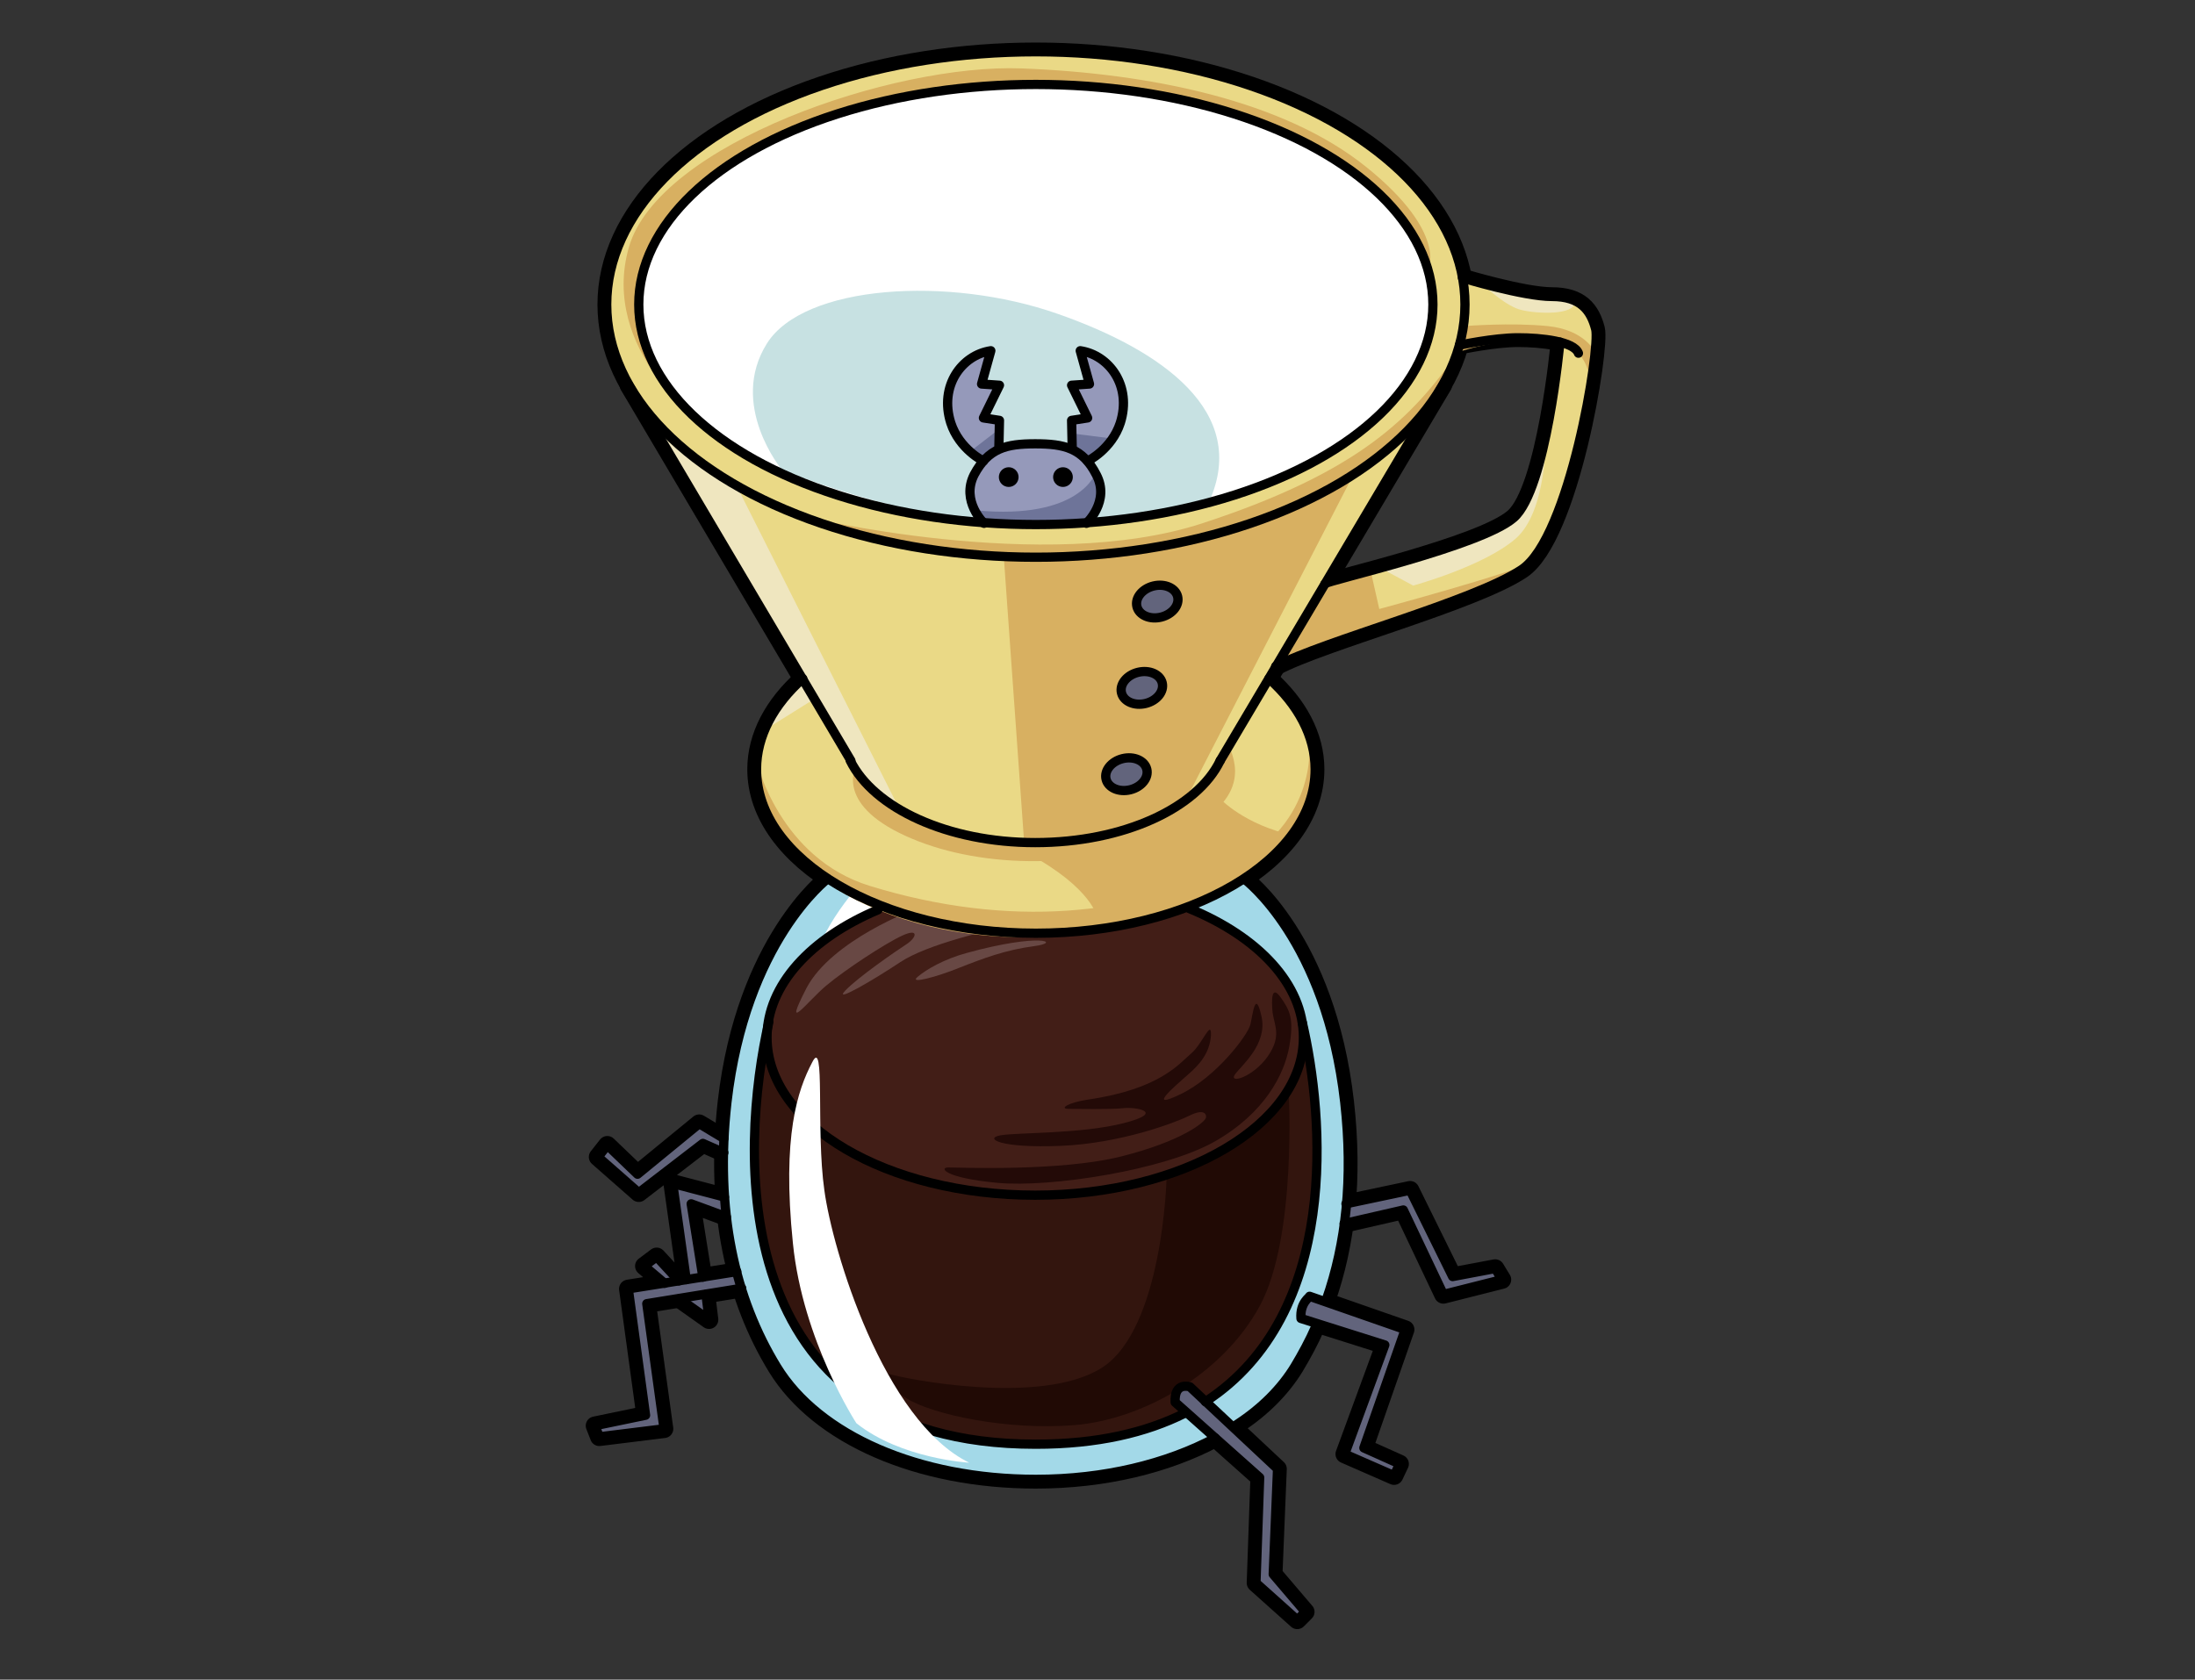 <svg version="1.1" id="アリジゴク" xmlns="http://www.w3.org/2000/svg" x="0" y="0" viewBox="0 0 356 272.5" xml:space="preserve"><rect x="0" y="0" width="356" height="272.5" fill="#333333" stroke="none"/><style>.st0{fill:none;stroke:#000;stroke-width:3;stroke-linecap:round;stroke-linejoin:round;stroke-miterlimit:10}.st1{fill:#62647c}.st3{fill:#fff}.st8{fill:#684844}.st9{fill:#ead986}.st10{fill:#d8b061}.st11{fill:#efe6bf}.st14{fill:#6e7499}.st15{fill:none;stroke:#000;stroke-width:1.5;stroke-linecap:round;stroke-linejoin:round;stroke-miterlimit:10}</style><g id="レイヤー_115のコピー"><g id="レイヤー_116のコピー"><ellipse class="st0" cx="168" cy="49.4" rx="69.6" ry="41"/><path class="st0" d="M197.9 123.4c-3.7 7.7-15.7 13.3-30 13.3-14.2 0-26.2-5.6-30-13.3M192.9 147.4c11.2 4.6 18.5 12.3 18.5 20.9 0 14.1-19.5 25.6-43.5 25.6s-43.5-11.4-43.5-25.6c0-8.5 7.1-16.1 18-20.7"/><path class="st0" d="M205.8 110.1c4.7 4.2 7.5 9.3 7.5 14.7 0 14.7-20.3 26.6-45.3 26.6s-45.3-11.9-45.3-26.6c0-5.4 2.8-10.5 7.5-14.7"/><ellipse class="st0" cx="168" cy="49.4" rx="64.4" ry="35.7"/><path class="st0" d="M102 62.5l36 60.9M234 62.5l-36.1 60.9M236.7 56s5.6-1.2 9.5-1.2c3.9 0 9.1.6 9.8 2.5"/><path class="st0" d="M237.2 45.1s9.9 3 14.5 3 6.3 2.2 7.1 5.3c.8 3.1-4.2 33.8-12 39-7.8 5.2-32.2 11.6-39.9 15.7"/><path class="st0" d="M253 55.5s-2.2 23.9-7.5 28.5c-5.3 4.6-30.3 10.2-30.6 10.7M192.1 229.3c-6.2 3.1-14.1 5-24.1 5-50.9 0-47.9-48.4-43.3-68.5M211.2 165.8c3.6 15.4 6.2 47.4-15.7 61.6"/><path class="st0" d="M197.1 233.3c-7.9 4.2-18 6.7-29.1 6.7-19 0-35.2-7.1-42-18.2s-10.1-25.3-8.1-43c3-26.1 16.3-36.2 16.3-36.2M213.4 215.2c-1 2.3-2.2 4.5-3.4 6.5-2.2 3.6-5.4 6.8-9.4 9.4M201.8 142.6s13.3 9.8 16.3 36.2c1.4 12.4.2 23-3 32.1"/><path class="st0" d="M190.6 227.5l13.7 12.2-.6 17.1 6.7 6 1.3-1.3-5.2-6.1.7-17.1L193 225s-2.6-.9-2.4 2.5zM211 213.9l13.6 4.3-6.5 17.7 8 3.5.9-1.9-5.8-2.6 6.7-19.2-15.5-5.4c.1.1-1.6 1-1.4 3.6zM218 198.5l9.6-2.2 6.5 13.7 9.5-2.4-1.1-1.8-6.9 1.3-6.9-14-10.4 2.2M120.3 209l-15.4 2.5 2.8 20.3-10.5 1.3-.7-1.8 8.2-1.7-2.8-20.5 17.6-2.8"/><path class="st0" d="M117.8 197.4l-5.7-2.1 1.9 11.9M114.5 210l.5 4.1-4.8-3.4"/><path class="st0" d="M117.5 194.2l-8.4-2.2 2.2 15.6M107.8 208.2l-3.3-2.8 2-1.5 3.6 3.9M117.4 187l-3.4-1.5-10.4 8-6.6-5.8 1.5-1.9 4.9 4.7 10-8.2 4 2.4M176.2 84.9s3.9-3.6 1.6-7.9c-2.2-4.3-5.2-5-9.9-5s-7.6.7-9.9 5c-2.2 4.3 1.6 7.9 1.6 7.9"/><path class="st0" d="M159.5 74.8s-3.9-1.9-5.3-6.2c-1.9-6 1.8-11 6.5-11.7l-1.5 5.4 2.9.2-2.6 5.3 2.6.4-.1 4.6M176.4 74.8s3.9-1.9 5.3-6.2c1.9-6-1.8-11-6.5-11.7l1.5 5.4-2.9.2 2.6 5.3-2.6.4.1 4.6"/><ellipse transform="rotate(-13.784 187.673 97.622)" class="st0" cx="187.7" cy="97.6" rx="3.4" ry="2.6"/><ellipse transform="rotate(-13.784 185.19 111.628)" class="st0" cx="185.2" cy="111.6" rx="3.4" ry="2.6"/><ellipse transform="rotate(-13.784 182.708 125.633)" class="st0" cx="182.7" cy="125.6" rx="3.4" ry="2.6"/></g></g><g id="レイヤー_460"><g id="レイヤー_466"><path class="st1" d="M218 198.5l9.6-2.2 6.5 13.7 9.5-2.4-1.1-1.8-6.9 1.3-6.9-14-10.4 2.2-1.6 2.1zM120.3 209l-15.4 2.5 2.8 20.3-10.5 1.3-.7-1.8 8.2-1.7-2.8-20.5 17.6-2.8 1.7.8z"/><path class="st1" d="M107.8 208.2l-3.3-2.8 2-1.5 3.6 3.9 1.2 1v-1.2l-2.2-15.6 8.4 2.2 2.3 1.9-2 1.3-5.7-2.1 1.9 11.9.5 2.8.5 4.1-4.8-3.4zM117.4 187l-3.4-1.5-10.4 8-6.6-5.8 1.5-1.9 4.9 4.7 10-8.2 4 2.4 1.8 1.1z"/></g><g id="レイヤー_465"><path d="M197.1 233.3c-7.9 4.2-18 6.7-29.1 6.7-19 0-35.2-7.1-42-18.2s-10.1-25.3-8.1-43c3-26.1 16.3-36.2 16.3-36.2h67.6s13.3 9.8 16.3 36.2c1.4 12.4.2 23-3 32.1l-1.7 4.3c-1 2.3-2.2 4.5-3.4 6.5-2.2 3.6-5.4 6.8-9.4 9.4l-3.5 2.2z" fill="#a3d9e8"/><path class="st3" d="M140.2 142.6s-8 8.4-8.4 15.3l7.7-5.4 4.7-6.4-4-3.5z"/></g><g id="レイヤー_462"><g id="レイヤー_461"><path d="M195.5 227.3c21.9-14.1 19.3-46.2 15.7-61.6h-86.5c-4.7 20.1-7.6 68.5 43.3 68.5 10 0 17.9-1.9 24.1-5l3.4-1.9z" fill="#33150e"/><path d="M209 176.7s1.4 24-4.7 35.2-19.1 18.4-30 19.3-23-1.7-27.2-4.3c-4.2-2.7-7.4-4.3-7.8-5.3s2.8.6 4.9 1.3c2.1.7 24.6 5.3 34.5-1 9.9-6.3 10.5-30.7 10.5-30.7s13.1-4.6 19.8-14.5" fill="#210a05"/></g><path d="M192.9 147.4c11.2 4.6 18.5 12.3 18.5 20.9 0 14.1-19.5 25.6-43.5 25.6s-43.5-11.4-43.5-25.6c0-8.5 7.1-16.1 18-20.7" fill="#421e17" id="レイヤー_463"/><g id="レイヤー_464"><path d="M176.4 178.4c-3.3.5-4.6 1.5-3.1 1.5s6.7.1 8.7-.1c2-.3 7.3.6.3 2.4s-17.5 1.5-20.1 2 0 2.1 9.8 1.7 18.7-3.8 20.9-4.9c2.2-1.1 2.8-.4 2.7.3-.1.7-3.8 3.8-13.7 6.3-9.9 2.5-26.5 1.8-28.1 1.8-1.5 0-.7 1.7 8 2.5s27.1-2.1 35.2-6.7c8.1-4.6 11.3-10.9 12.1-15.4s.1-5.9-1.4-8c-1.5-2.1-1.5.4-1.3 2.5.3 2.1 1.5 3.8-.8 7.1-2.4 3.4-6.4 4.5-5.3 2.9 1.1-1.5 5.3-4.9 4.3-9.4s-1.4-.4-1.8 1.3c-.4 1.7-5.5 8.5-11.3 11.3-5.8 2.8-.8-1.4 1.1-3.1 2-1.7 3.6-3.6 3.8-6.4.1-2.8-1.4 1.4-3.2 2.9-1.9 1.6-5 5.8-16.8 7.5z" fill="#230a07"/><path class="st8" d="M148.4 147.5s-13.5 5-17.6 12.8c-4 7.8.1 2.2 3.2-.4s9.5-6.8 12.3-8.1c2.8-1.3 2.4.3.7 1.4-1.7 1.1-7.8 5.3-9.9 7.5-2.1 2.2 4.7-1.8 8.9-4.6s14.1-5.3 22.2-6.8c8.2-1.5-19.8-1.8-19.8-1.8z"/><path class="st8" d="M156.8 154.6c-3.7 1-6.6 2.7-8 3.9s3.1 0 6.8-1.5c3.8-1.5 7.5-2.9 12.1-3.5s1.1-2.2-10.9 1.1z"/></g></g><g id="レイヤー_467"><path class="st1" d="M190.6 227.5l13.7 12.2-.6 17.1 6.7 6 1.3-1.3-5.2-6.1.7-17.1L193 225s-2.6-.9-2.4 2.5zM211 213.9l13.6 4.3-6.5 17.7 8 3.5.9-1.9-5.8-2.6 6.7-19.2-15.5-5.4c.1.1-1.6 1-1.4 3.6z"/></g><g id="レイヤー_468"><path class="st9" d="M205.8 110.1c4.7 4.2 7.5 9.3 7.5 14.7 0 14.7-20.3 26.6-45.3 26.6s-45.3-11.9-45.3-26.6c0-5.4 2.8-10.5 7.5-14.7h75.6zM256 57.3c-.7-2-5.9-2.5-9.8-2.5-3.9 0-9.5 1.2-9.5 1.2l-2.8-6 3.4-4.9s9.9 3 14.5 3 6.3 2.2 7.1 5.3c.8 3.1-4.2 33.8-12 39-7.8 5.2-32.2 11.6-39.9 15.7l-1.9-4.9 9.8-8.4c.3-.5 25.3-6.1 30.6-10.7 5.3-4.6 7.5-28.5 7.5-28.5"/><path class="st10" d="M237.6 52.9s7.4-.6 13.4 0 7.6 4.1 7.6 4.1l-.7 6s.7-7.4-7.3-7.8-14.3 2-14.3 2l1.3-4.3zM222.3 92.6l1.4 6.2s22.2-6 24.6-7.6c0 0-6.1 5.2-18.1 8.8s-26.9 8.6-26.9 8.6l5.6-11 13.4-5zM139.1 123.7s-4.1 6 6.7 11.4 27.6 6.5 43 .9c15.5-5.6 11-13.4 10.6-14.9-.3-1.5-60.3 2.6-60.3 2.6z"/><path class="st10" d="M212.3 120s2 13.4-13 20.9c-15.1 7.4-35.3 9.9-58.3 2.8-14.5-4.5-18.2-19.9-18.2-19.9s-1.4 15.4 19.8 23.9c21.2 8.5 45.6 3.3 59-4.5 13.3-8 12-19 10.7-23.2z"/><path class="st10" d="M197.4 129.1s3.5 4.1 11 6.1l-12.3 8.9L178 149s-.6-4.8-11.4-10.6l30.8-9.3z"/><path class="st11" d="M134.3 112l-10.4 6.5s1.5-5 9.3-9.9c7.8-4.8 1.1 3.4 1.1 3.4zM241 46.6s3.4 3.2 5.8 3.7c2.4.6 8.6.9 8.6-1.3l-3.5-.9-10.9-1.5zM250.7 70.5s.3 12.4-4.9 16.9c-5.2 4.5-16.6 7.6-16.6 7.6l-5.4-2.9s6.5-2.2 11.7-3.8c5.2-1.7 11-3.5 12.8-9.1 2-5.6 2.4-8.7 2.4-8.7z"/></g><g id="レイヤー_469"><path class="st9" d="M234 62.5l-36.1 60.9c-3.7 7.7-15.7 13.3-30 13.3-14.2 0-26.2-5.6-30-13.3L102 62.5h132z"/><path class="st10" d="M219.6 76.8l-27.3 53s-11.3 8.1-26.2 6.8l-3.3-46.3c0 .1 32.4 2.1 56.8-13.5z"/><path class="st11" d="M117.7 75.3l28.2 56s-7-4.1-7.4-6c-.5-1.9-34.3-59.1-34.3-59.1l13.5 9.1z"/></g><g id="レイヤー_472"><ellipse transform="rotate(-13.784 187.673 97.622)" class="st1" cx="187.7" cy="97.6" rx="3.4" ry="2.6"/><ellipse transform="rotate(-13.784 185.19 111.628)" class="st1" cx="185.2" cy="111.6" rx="3.4" ry="2.6"/><ellipse transform="rotate(-13.784 182.708 125.633)" class="st1" cx="182.7" cy="125.6" rx="3.4" ry="2.6"/></g><g id="レイヤー_470"><ellipse class="st3" cx="168" cy="48.7" rx="64.4" ry="35.7"/><path d="M126.8 76.2s-8.7-10.5-2.4-20.5c6-9.5 29.4-11 47.1-4.8 16.9 5.9 31.2 15.9 24.6 30.5 0 0-22.7 6.4-40 3.1-17.4-3.2-29.3-8.3-29.3-8.3z" fill="#c7e1e2"/></g><g id="レイヤー_473"><path d="M159.3 84.4s-3-3.8-1.7-6.4c1.4-2.6 1.9-3.2 1.9-3.2s-4.7-2.5-5.7-7.9 1.2-8.1 6.1-9.9l-.7 4.8 3 .7-2.7 5.3 2.7.4-.1 4.6s3-1.2 6.2-.9 5.5.9 5.5.9l.4-4.7 2.1-.3-2.6-5.3 2.9-.2-1.5-5.4s6.7 1 7 9c.2 6.3-5.6 9.2-5.6 9.2s2.3 2.9 1.9 4.8c-.4 1.9-2.3 5-2.3 5s-5 .4-9.1.3c-3.9-.2-7.7-.8-7.7-.8z" fill="#9599ba"/><path class="st14" d="M177.7 76.7s-2.5 7.7-19.4 6.1l1 1.6s8.5 1.4 16.9.5c0 0 4.1-3.6 1.5-8.2zM162.5 72.7l-3 2.1-2.1-1.6 4.8-3.7zM173.8 72.9l2.8 2.2s3.4-2.5 4.2-3.9l-7.1-.9.1 2.6z"/></g><g id="レイヤー_471"><path class="st9" d="M168 8.4c-38.5 0-69.6 18.3-69.6 41 0 22.6 31.2 41 69.6 41s69.6-18.3 69.6-41c0-22.6-31.2-41-69.6-41zm0 76.7c-35.6 0-64.4-16-64.4-35.7 0-19.7 28.8-35.7 64.4-35.7s64.4 16 64.4 35.7c0 19.7-28.8 35.7-64.4 35.7z"/><path class="st10" d="M114.1 69S97.2 56.8 102 40.1s42.8-29.8 63.7-29 42.5 5.2 55.9 16 10 16.8 10 16.8-5.4-22.5-48.6-29.1-73.5 13.4-77.6 26.4c-4.1 13 .5 19.3 8.7 27.8zM236.4 57.2s-3.5 18.1-38.9 29.4-67.5-2.9-67.5-2.9 39.3 9.6 65 1.2 34.2-17.4 41.4-27.7z"/></g></g><g id="レイヤー_114"><circle cx="163.6" cy="77.4" r="1.6"/><circle cx="172.4" cy="77.4" r="1.6"/></g><g id="レイヤー_115"><g id="レイヤー_116"><ellipse class="st15" cx="168" cy="49.4" rx="69.6" ry="41"/><path class="st15" d="M197.9 123.4c-3.7 7.7-15.7 13.3-30 13.3-14.2 0-26.2-5.6-30-13.3M192.9 147.4c11.2 4.6 18.5 12.3 18.5 20.9 0 14.1-19.5 25.6-43.5 25.6s-43.5-11.4-43.5-25.6c0-8.5 7.1-16.1 18-20.7"/><path class="st15" d="M205.8 110.1c4.7 4.2 7.5 9.3 7.5 14.7 0 14.7-20.3 26.6-45.3 26.6s-45.3-11.9-45.3-26.6c0-5.4 2.8-10.5 7.5-14.7"/><ellipse class="st15" cx="168" cy="49.4" rx="64.4" ry="35.7"/><path class="st15" d="M102 62.5l36 60.9M234 62.5l-36.1 60.9M236.7 56s5.6-1.2 9.5-1.2c3.9 0 9.1.6 9.8 2.5"/><path class="st15" d="M237.2 45.1s9.9 3 14.5 3 6.3 2.2 7.1 5.3c.8 3.1-4.2 33.8-12 39-7.8 5.2-32.2 11.6-39.9 15.7"/><path class="st15" d="M253 55.5s-2.2 23.9-7.5 28.5c-5.3 4.6-30.3 10.2-30.6 10.7M192.1 229.3c-6.2 3.1-14.1 5-24.1 5-50.9 0-47.9-48.4-43.3-68.5M211.2 165.8c3.6 15.4 6.2 47.4-15.7 61.6"/><path class="st15" d="M197.1 233.3c-7.9 4.2-18 6.7-29.1 6.7-19 0-35.2-7.1-42-18.2s-10.1-25.3-8.1-43c3-26.1 16.3-36.2 16.3-36.2M213.4 215.2c-1 2.3-2.2 4.5-3.4 6.5-2.2 3.6-5.4 6.8-9.4 9.4M201.8 142.6s13.3 9.8 16.3 36.2c1.4 12.4.2 23-3 32.1"/><path class="st15" d="M190.6 227.5l13.7 12.2-.6 17.1 6.7 6 1.3-1.3-5.2-6.1.7-17.1L193 225s-2.6-.9-2.4 2.5zM211 213.9l13.6 4.3-6.5 17.7 8 3.5.9-1.9-5.8-2.6 6.7-19.2-15.5-5.4c.1.1-1.6 1-1.4 3.6zM218 198.5l9.6-2.2 6.5 13.7 9.5-2.4-1.1-1.8-6.9 1.3-6.9-14-10.4 2.2M120.3 209l-15.4 2.5 2.8 20.3-10.5 1.3-.7-1.8 8.2-1.7-2.8-20.5 17.6-2.8"/><path class="st15" d="M117.8 197.4l-5.7-2.1 1.9 11.9M114.5 210l.5 4.1-4.8-3.4"/><path class="st15" d="M117.5 194.2l-8.4-2.2 2.2 15.6M107.8 208.2l-3.3-2.8 2-1.5 3.6 3.9M117.4 187l-3.4-1.5-10.4 8-6.6-5.8 1.5-1.9 4.9 4.7 10-8.2 4 2.4M176.2 84.9s3.9-3.6 1.6-7.9c-2.2-4.3-5.2-5-9.9-5s-7.6.7-9.9 5c-2.2 4.3 1.6 7.9 1.6 7.9"/><path class="st15" d="M159.5 74.8s-3.9-1.9-5.3-6.2c-1.9-6 1.8-11 6.5-11.7l-1.5 5.4 2.9.2-2.6 5.3 2.6.4-.1 4.6M176.4 74.8s3.9-1.9 5.3-6.2c1.9-6-1.8-11-6.5-11.7l1.5 5.4-2.9.2 2.6 5.3-2.6.4.1 4.6"/><ellipse transform="rotate(-13.784 187.673 97.622)" class="st15" cx="187.7" cy="97.6" rx="3.4" ry="2.6"/><ellipse transform="rotate(-13.784 185.19 111.628)" class="st15" cx="185.2" cy="111.6" rx="3.4" ry="2.6"/><ellipse transform="rotate(-13.784 182.708 125.633)" class="st15" cx="182.7" cy="125.6" rx="3.4" ry="2.6"/></g></g><path class="st3" d="M157.2 237.3s-11-.6-18.3-6.4c0 0-8.7-13.3-10.3-29.2-1.8-17.5.8-24.9 3.1-29.3 2.2-4.5.6 10.9 2 20.7 1.3 9.7 9.6 37.4 23.5 44.2z" id="レイヤー_474"/></svg>